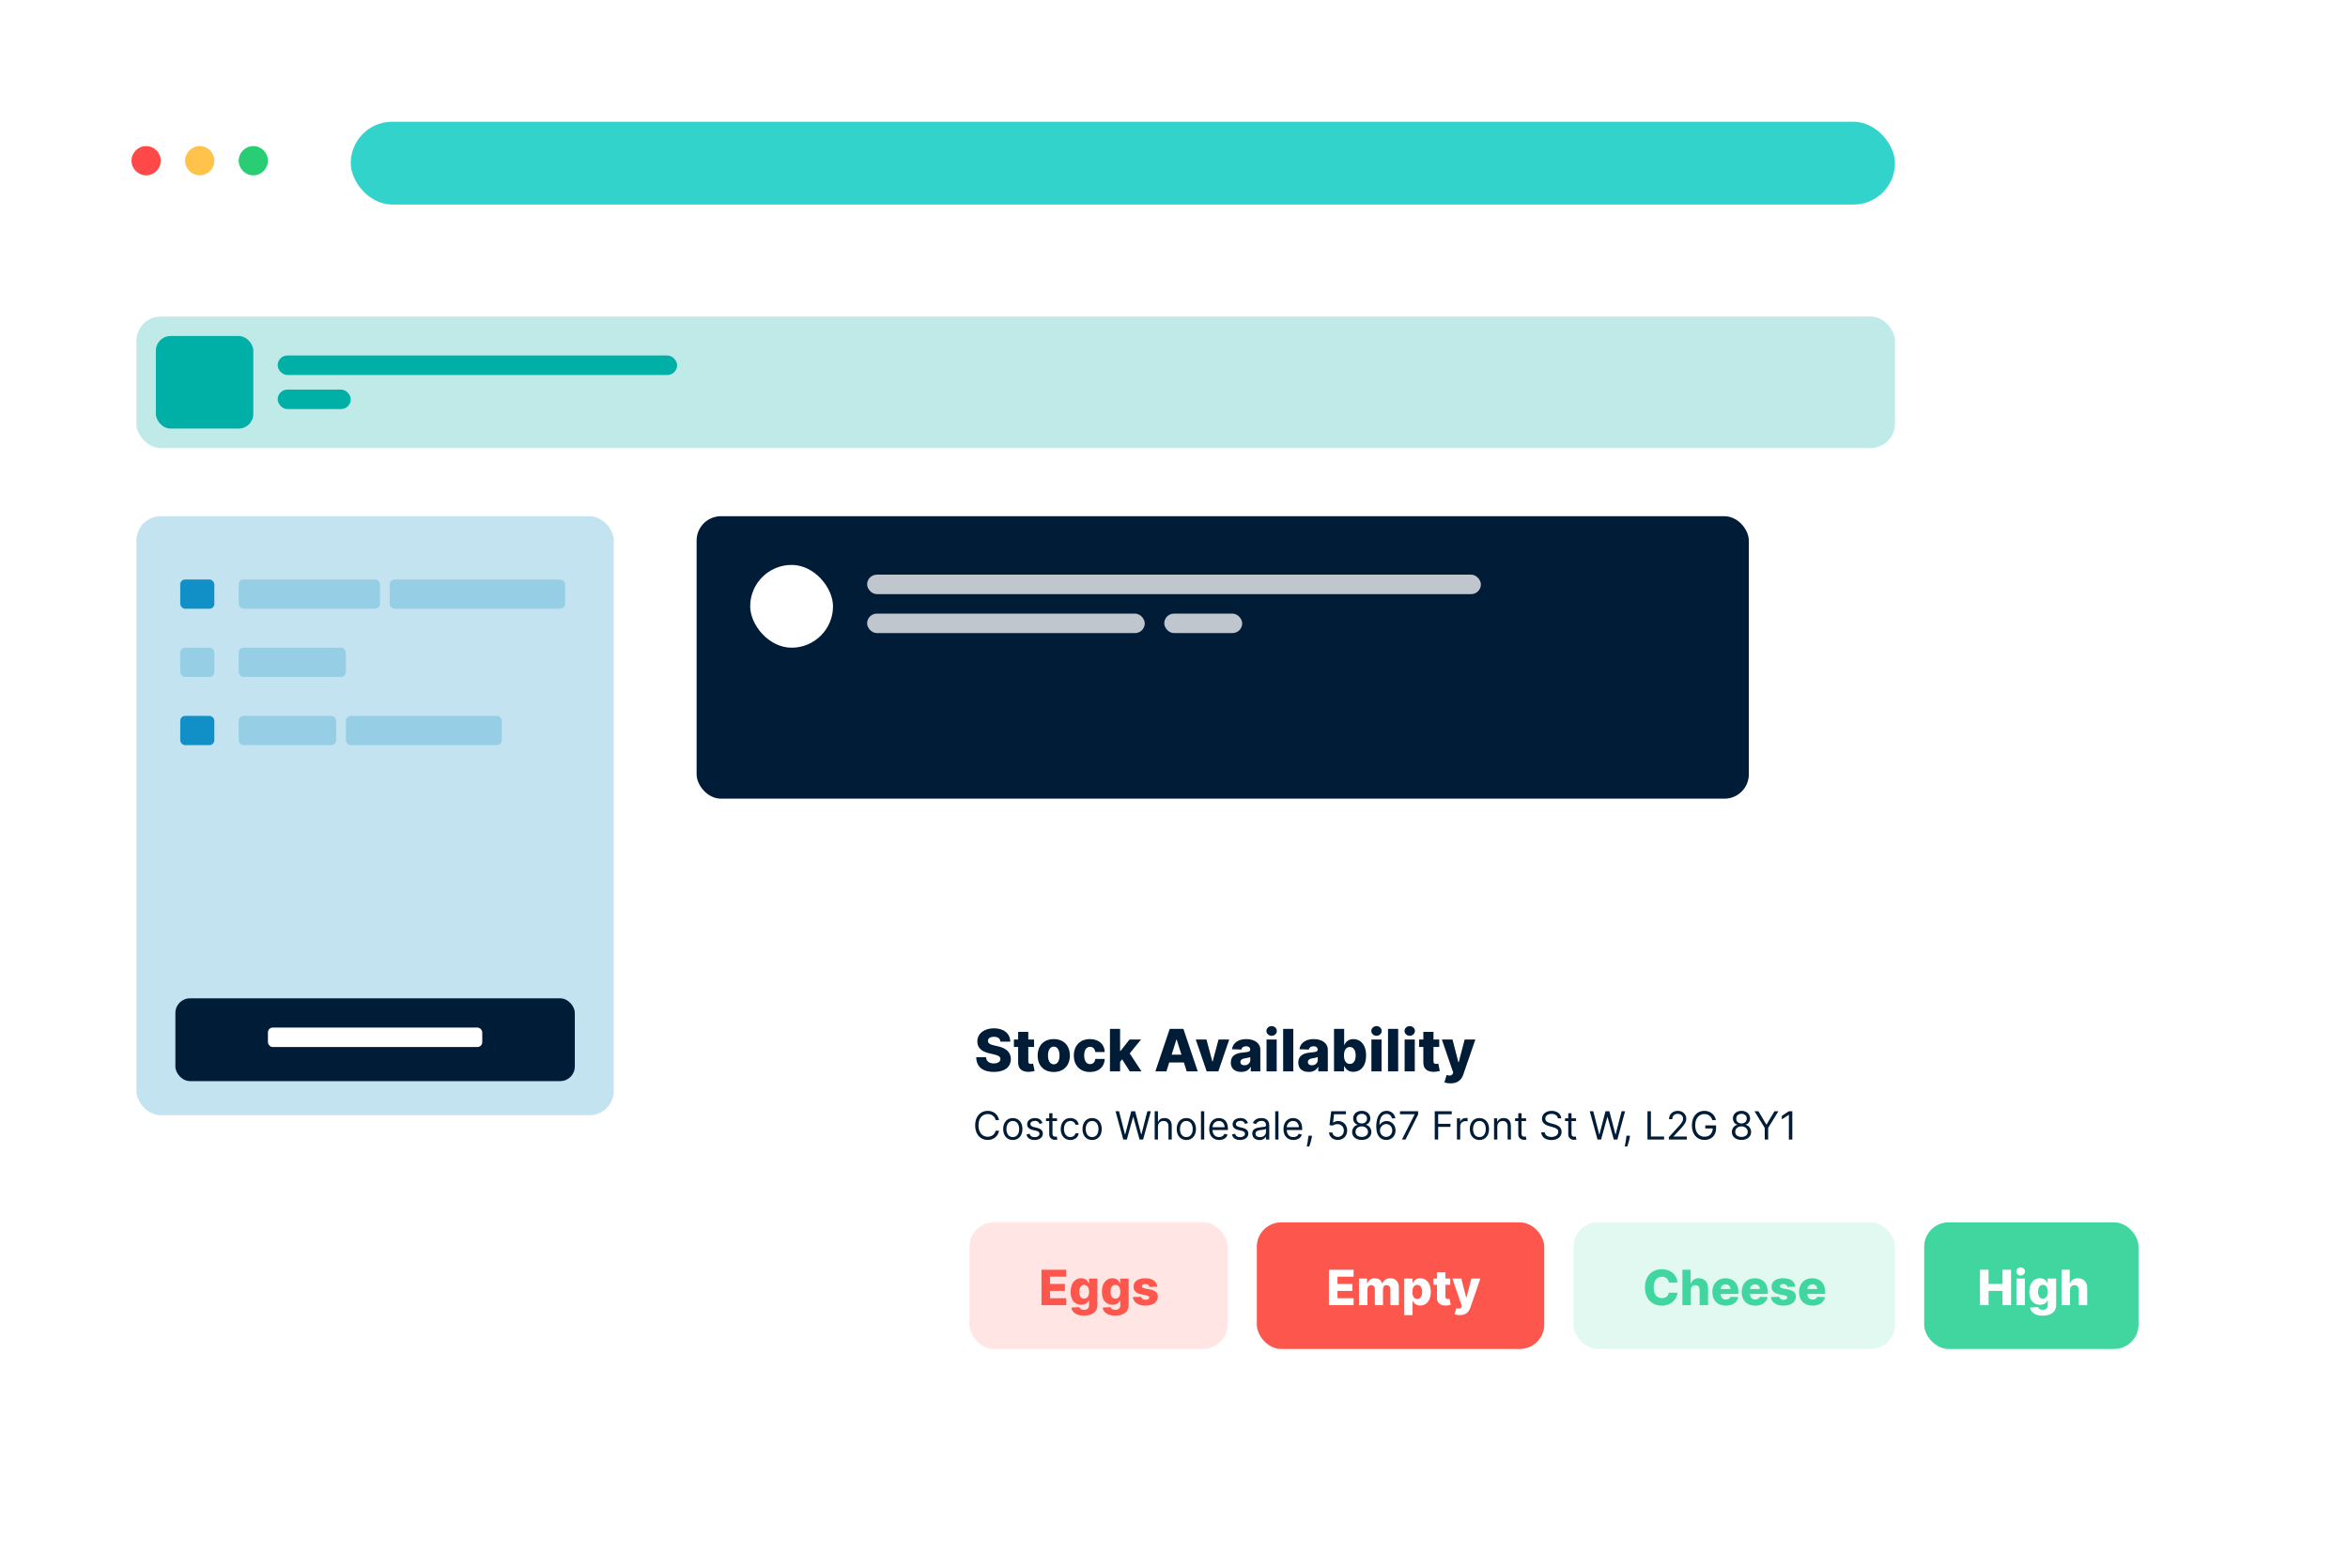 <svg width="482" height="322" viewBox="0 0 482 322" fill="none" xmlns="http://www.w3.org/2000/svg">
<g filter="url(#filter0_d)">
<rect x="10" y="10" width="395" height="238" rx="7" fill="white"/>
</g>
<rect x="72" y="25" width="317" height="17" rx="8.5" fill="#32D3CA"/>
<rect x="28" y="65" width="361" height="27" rx="5" fill="#00AFA5" fill-opacity="0.25"/>
<circle cx="30" cy="33" r="3" fill="#FF4848"/>
<circle cx="41" cy="33" r="3" fill="#FFC24A"/>
<circle cx="52" cy="33" r="3" fill="#29CD74"/>
<rect x="28" y="106" width="98" height="123" rx="5" fill="#1190C7" fill-opacity="0.25"/>
<rect x="37" y="119" width="7" height="6" rx="1" fill="#1190C7"/>
<rect x="32" y="69" width="20" height="19" rx="3" fill="#00AFA5"/>
<rect x="57" y="73" width="82" height="4" rx="2" fill="#00AFA5"/>
<rect x="57" y="80" width="15" height="4" rx="2" fill="#00AFA5"/>
<rect x="49" y="119" width="29" height="6" rx="1" fill="#1190C7" fill-opacity="0.25"/>
<rect x="80" y="119" width="36" height="6" rx="1" fill="#1190C7" fill-opacity="0.25"/>
<rect x="49" y="133" width="22" height="6" rx="1" fill="#1190C7" fill-opacity="0.25"/>
<rect x="49" y="147" width="20" height="6" rx="1" fill="#1190C7" fill-opacity="0.25"/>
<rect x="71" y="147" width="32" height="6" rx="1" fill="#1190C7" fill-opacity="0.25"/>
<rect x="37" y="133" width="7" height="6" rx="1" fill="#1190C7" fill-opacity="0.25"/>
<rect x="37" y="147" width="7" height="6" rx="1" fill="#1190C7"/>
<rect x="143" y="106" width="216" height="58" rx="5" fill="#001C36"/>
<rect x="178" y="118" width="126" height="4" rx="2" fill="white" fill-opacity="0.75"/>
<rect x="178" y="126" width="57" height="4" rx="2" fill="white" fill-opacity="0.75"/>
<rect x="239" y="126" width="16" height="4" rx="2" fill="white" fill-opacity="0.75"/>
<rect x="154" y="116" width="17" height="17" rx="8.5" fill="white"/>
<rect x="36" y="205" width="82" height="17" rx="3" fill="#001C36"/>
<rect x="55" y="211" width="44" height="4" rx="1" fill="white"/>
<g filter="url(#filter1_d)">
<rect x="184" y="187" width="273" height="110" rx="10" fill="white"/>
</g>
<path d="M205.37 213.889H207.39C207.373 212.257 206.073 211.153 204.045 211.153C202.05 211.153 200.614 212.24 200.627 213.864C200.623 215.189 201.552 215.935 203.06 216.28L203.972 216.493C204.931 216.714 205.362 216.974 205.37 217.464C205.362 217.997 204.863 218.368 204.015 218.368C203.082 218.368 202.468 217.933 202.421 217.094H200.401C200.427 219.135 201.846 220.111 204.04 220.111C206.214 220.111 207.501 219.126 207.509 217.469C207.501 216.075 206.559 215.223 204.837 214.844L204.087 214.673C203.295 214.503 202.792 214.239 202.809 213.719C202.813 213.241 203.222 212.896 204.04 212.896C204.863 212.896 205.315 213.267 205.37 213.889ZM212.269 213.455H211.089V211.886H209.005V213.455H208.14V214.989H209.005V218.172C208.992 219.497 209.853 220.162 211.323 220.094C211.826 220.068 212.188 219.966 212.388 219.906L212.073 218.402C211.984 218.423 211.775 218.466 211.617 218.466C211.281 218.466 211.089 218.33 211.089 217.942V214.989H212.269V213.455ZM216.317 220.124C218.376 220.124 219.624 218.764 219.624 216.749C219.624 214.729 218.376 213.369 216.317 213.369C214.259 213.369 213.011 214.729 213.011 216.749C213.011 218.764 214.259 220.124 216.317 220.124ZM216.33 218.551C215.559 218.551 215.133 217.818 215.133 216.736C215.133 215.649 215.559 214.912 216.33 214.912C217.076 214.912 217.502 215.649 217.502 216.736C217.502 217.818 217.076 218.551 216.33 218.551ZM223.747 220.124C225.588 220.124 226.73 219.054 226.786 217.435H224.838C224.761 218.129 224.344 218.509 223.773 218.509C223.04 218.509 222.562 217.891 222.562 216.727C222.562 215.572 223.044 214.955 223.773 214.955C224.369 214.955 224.757 215.359 224.838 216.028H226.786C226.739 214.418 225.562 213.369 223.743 213.369C221.685 213.369 220.44 214.741 220.44 216.749C220.44 218.747 221.676 220.124 223.747 220.124ZM227.852 220H229.936V218.036L230.358 217.524L231.917 220H234.325L231.909 216.305L234.231 213.455H231.87L230.029 215.798H229.936V211.273H227.852V220ZM239.443 220L240.018 218.168H243.031L243.606 220H245.873L242.929 211.273H240.12L237.176 220H239.443ZM240.521 216.565L241.488 213.472H241.556L242.528 216.565H240.521ZM252.342 213.455H250.147L248.937 217.963H248.869L247.663 213.455H245.468L247.71 220H250.096L252.342 213.455ZM254.81 220.111C255.722 220.111 256.353 219.757 256.711 219.088H256.762V220H258.722V215.551C258.722 214.166 257.491 213.369 255.825 213.369C254.065 213.369 253.067 214.256 252.901 215.449L254.823 215.517C254.913 215.099 255.258 214.844 255.808 214.844C256.319 214.844 256.643 215.091 256.643 215.53V215.551C256.643 215.952 256.208 216.037 255.092 216.135C253.766 216.246 252.658 216.736 252.658 218.185C252.658 219.48 253.558 220.111 254.81 220.111ZM255.454 218.747C254.972 218.747 254.631 218.517 254.631 218.082C254.631 217.661 254.964 217.405 255.556 217.315C255.944 217.26 256.421 217.175 256.656 217.051V217.673C256.656 218.312 256.119 218.747 255.454 218.747ZM259.996 220H262.08V213.455H259.996V220ZM261.04 212.692C261.633 212.692 262.11 212.244 262.11 211.695C262.11 211.145 261.633 210.702 261.04 210.702C260.452 210.702 259.971 211.145 259.971 211.695C259.971 212.244 260.452 212.692 261.04 212.692ZM265.49 211.273H263.407V220H265.49V211.273ZM268.662 220.111C269.574 220.111 270.205 219.757 270.562 219.088H270.614V220H272.574V215.551C272.574 214.166 271.342 213.369 269.676 213.369C267.916 213.369 266.919 214.256 266.753 215.449L268.675 215.517C268.764 215.099 269.109 214.844 269.659 214.844C270.17 214.844 270.494 215.091 270.494 215.53V215.551C270.494 215.952 270.06 216.037 268.943 216.135C267.618 216.246 266.51 216.736 266.51 218.185C266.51 219.48 267.409 220.111 268.662 220.111ZM269.305 218.747C268.824 218.747 268.483 218.517 268.483 218.082C268.483 217.661 268.815 217.405 269.408 217.315C269.795 217.26 270.273 217.175 270.507 217.051V217.673C270.507 218.312 269.97 218.747 269.305 218.747ZM273.848 220H275.911V218.939H275.974C276.239 219.544 276.827 220.094 277.815 220.094C279.264 220.094 280.432 218.96 280.432 216.732C280.432 214.422 279.196 213.369 277.828 213.369C276.793 213.369 276.226 213.974 275.974 214.575H275.932V211.273H273.848V220ZM275.889 216.727C275.889 215.658 276.332 214.997 277.095 214.997C277.866 214.997 278.293 215.675 278.293 216.727C278.293 217.784 277.866 218.47 277.095 218.47C276.332 218.47 275.889 217.788 275.889 216.727ZM281.524 220H283.608V213.455H281.524V220ZM282.568 212.692C283.16 212.692 283.637 212.244 283.637 211.695C283.637 211.145 283.16 210.702 282.568 210.702C281.98 210.702 281.498 211.145 281.498 211.695C281.498 212.244 281.98 212.692 282.568 212.692ZM287.018 211.273H284.934V220H287.018V211.273ZM288.344 220H290.428V213.455H288.344V220ZM289.388 212.692C289.98 212.692 290.458 212.244 290.458 211.695C290.458 211.145 289.98 210.702 289.388 210.702C288.8 210.702 288.319 211.145 288.319 211.695C288.319 212.244 288.8 212.692 289.388 212.692ZM295.449 213.455H294.268V211.886H292.185V213.455H291.32V214.989H292.185V218.172C292.172 219.497 293.033 220.162 294.503 220.094C295.006 220.068 295.368 219.966 295.568 219.906L295.253 218.402C295.163 218.423 294.955 218.466 294.797 218.466C294.46 218.466 294.268 218.33 294.268 217.942V214.989H295.449V213.455ZM297.786 222.455C299.286 222.455 300.032 221.696 300.394 220.626L302.862 213.459L300.667 213.455L299.444 218.125H299.376L298.17 213.455H295.988L298.315 220.239L298.234 220.435C298.033 220.925 297.582 220.933 296.968 220.733L296.508 222.246C296.823 222.374 297.288 222.455 297.786 222.455Z" fill="#001C36"/>
<rect x="258" y="251" width="59" height="26" rx="5" fill="#FD574D"/>
<rect x="199" y="251" width="53" height="26" rx="5" fill="#FD574D" fill-opacity="0.15"/>
<path d="M272.802 268H277.873V266.572H274.56V265.077H277.614V263.646H274.56V262.155H277.873V260.727H272.802V268ZM278.974 268H280.711V264.772C280.711 264.232 281.027 263.888 281.481 263.888C281.932 263.888 282.231 264.204 282.231 264.708V268H283.9V264.744C283.9 264.222 284.187 263.888 284.667 263.888C285.107 263.888 285.42 264.183 285.42 264.726V268H287.156V264.328C287.156 263.174 286.446 262.474 285.416 262.474C284.61 262.474 283.974 262.897 283.772 263.547H283.715C283.569 262.893 282.983 262.474 282.227 262.474C281.481 262.474 280.913 262.883 280.686 263.547H280.626V262.545H278.974V268ZM288.232 270.045H289.969V267.116H290.004C290.224 267.62 290.714 268.078 291.538 268.078C292.746 268.078 293.719 267.134 293.719 265.276C293.719 263.352 292.689 262.474 291.549 262.474C290.686 262.474 290.214 262.979 290.004 263.479H289.951V262.545H288.232V270.045ZM289.933 265.273C289.933 264.381 290.302 263.831 290.938 263.831C291.581 263.831 291.936 264.396 291.936 265.273C291.936 266.153 291.581 266.725 290.938 266.725C290.302 266.725 289.933 266.157 289.933 265.273ZM297.707 262.545H296.724V261.239H294.987V262.545H294.266V263.824H294.987V266.477C294.977 267.581 295.694 268.135 296.919 268.078C297.338 268.057 297.64 267.972 297.807 267.922L297.544 266.668C297.469 266.686 297.295 266.722 297.164 266.722C296.884 266.722 296.724 266.608 296.724 266.285V263.824H297.707V262.545ZM299.655 270.045C300.905 270.045 301.527 269.413 301.828 268.522L303.885 262.549L302.056 262.545L301.037 266.438H300.98L299.975 262.545H298.157L300.096 268.199L300.028 268.362C299.861 268.771 299.485 268.778 298.973 268.611L298.59 269.871C298.853 269.978 299.24 270.045 299.655 270.045Z" fill="white"/>
<path d="M205.089 230C204.874 228.807 203.919 228.102 202.749 228.102C201.26 228.102 200.18 229.25 200.18 231.091C200.18 232.932 201.26 234.08 202.749 234.08C203.919 234.08 204.874 233.375 205.089 232.182H204.385C204.214 232.989 203.521 233.42 202.749 233.42C201.692 233.42 200.862 232.602 200.862 231.091C200.862 229.58 201.692 228.761 202.749 228.761C203.521 228.761 204.214 229.193 204.385 230H205.089ZM207.91 234.091C209.092 234.091 209.887 233.193 209.887 231.841C209.887 230.477 209.092 229.58 207.91 229.58C206.728 229.58 205.933 230.477 205.933 231.841C205.933 233.193 206.728 234.091 207.91 234.091ZM207.91 233.489C207.012 233.489 206.603 232.716 206.603 231.841C206.603 230.966 207.012 230.182 207.91 230.182C208.808 230.182 209.217 230.966 209.217 231.841C209.217 232.716 208.808 233.489 207.91 233.489ZM214.001 230.614C213.791 229.994 213.32 229.58 212.456 229.58C211.536 229.58 210.854 230.102 210.854 230.841C210.854 231.443 211.212 231.847 212.013 232.034L212.74 232.205C213.18 232.307 213.388 232.517 213.388 232.818C213.388 233.193 212.99 233.5 212.365 233.5C211.817 233.5 211.473 233.264 211.354 232.795L210.717 232.955C210.874 233.696 211.484 234.091 212.376 234.091C213.391 234.091 214.081 233.537 214.081 232.784C214.081 232.176 213.7 231.793 212.922 231.602L212.274 231.443C211.757 231.315 211.524 231.142 211.524 230.807C211.524 230.432 211.922 230.159 212.456 230.159C213.041 230.159 213.283 230.483 213.399 230.784L214.001 230.614ZM216.988 229.636H216.056V228.591H215.386V229.636H214.727V230.205H215.386V232.932C215.386 233.693 215.999 234.057 216.567 234.057C216.817 234.057 216.977 234.011 217.067 233.977L216.931 233.375C216.874 233.386 216.783 233.409 216.636 233.409C216.34 233.409 216.056 233.318 216.056 232.75V230.205H216.988V229.636ZM219.722 234.091C220.688 234.091 221.325 233.5 221.438 232.727H220.768C220.643 233.205 220.245 233.489 219.722 233.489C218.927 233.489 218.415 232.83 218.415 231.818C218.415 230.83 218.938 230.182 219.722 230.182C220.313 230.182 220.665 230.545 220.768 230.943H221.438C221.325 230.125 220.631 229.58 219.711 229.58C218.529 229.58 217.745 230.511 217.745 231.841C217.745 233.148 218.495 234.091 219.722 234.091ZM224.191 234.091C225.373 234.091 226.168 233.193 226.168 231.841C226.168 230.477 225.373 229.58 224.191 229.58C223.009 229.58 222.214 230.477 222.214 231.841C222.214 233.193 223.009 234.091 224.191 234.091ZM224.191 233.489C223.293 233.489 222.884 232.716 222.884 231.841C222.884 230.966 223.293 230.182 224.191 230.182C225.089 230.182 225.498 230.966 225.498 231.841C225.498 232.716 225.089 233.489 224.191 233.489ZM230.589 234H231.317L232.601 229.364H232.646L233.93 234H234.658L236.249 228.182H235.533L234.317 232.92H234.26L233.021 228.182H232.226L230.987 232.92H230.93L229.714 228.182H228.999L230.589 234ZM237.706 231.375C237.706 230.614 238.192 230.182 238.854 230.182C239.484 230.182 239.865 230.58 239.865 231.273V234H240.536V231.227C240.536 230.105 239.939 229.58 239.047 229.58C238.359 229.58 237.967 229.866 237.763 230.318H237.706V228.182H237.036V234H237.706V231.375ZM243.535 234.091C244.717 234.091 245.512 233.193 245.512 231.841C245.512 230.477 244.717 229.58 243.535 229.58C242.353 229.58 241.558 230.477 241.558 231.841C241.558 233.193 242.353 234.091 243.535 234.091ZM243.535 233.489C242.637 233.489 242.228 232.716 242.228 231.841C242.228 230.966 242.637 230.182 243.535 230.182C244.433 230.182 244.842 230.966 244.842 231.841C244.842 232.716 244.433 233.489 243.535 233.489ZM247.206 228.182H246.536V234H247.206V228.182ZM250.263 234.091C251.15 234.091 251.798 233.648 252.002 232.989L251.354 232.807C251.184 233.261 250.789 233.489 250.263 233.489C249.477 233.489 248.934 232.98 248.903 232.045H252.07V231.761C252.07 230.136 251.104 229.58 250.195 229.58C249.013 229.58 248.229 230.511 248.229 231.852C248.229 233.193 249.002 234.091 250.263 234.091ZM248.903 231.466C248.948 230.787 249.428 230.182 250.195 230.182C250.923 230.182 251.388 230.727 251.388 231.466H248.903ZM256.181 230.614C255.971 229.994 255.499 229.58 254.636 229.58C253.715 229.58 253.033 230.102 253.033 230.841C253.033 231.443 253.391 231.847 254.192 232.034L254.92 232.205C255.36 232.307 255.567 232.517 255.567 232.818C255.567 233.193 255.17 233.5 254.545 233.5C253.996 233.5 253.653 233.264 253.533 232.795L252.897 232.955C253.053 233.696 253.664 234.091 254.556 234.091C255.57 234.091 256.261 233.537 256.261 232.784C256.261 232.176 255.88 231.793 255.102 231.602L254.454 231.443C253.937 231.315 253.704 231.142 253.704 230.807C253.704 230.432 254.102 230.159 254.636 230.159C255.221 230.159 255.462 230.483 255.579 230.784L256.181 230.614ZM258.554 234.102C259.315 234.102 259.713 233.693 259.849 233.409H259.884V234H260.554V231.125C260.554 229.739 259.497 229.58 258.94 229.58C258.281 229.58 257.531 229.807 257.19 230.602L257.827 230.83C257.974 230.511 258.324 230.17 258.963 230.17C259.58 230.17 259.884 230.497 259.884 231.057V231.08C259.884 231.403 259.554 231.375 258.759 231.477C257.949 231.582 257.065 231.761 257.065 232.761C257.065 233.614 257.724 234.102 258.554 234.102ZM258.656 233.5C258.122 233.5 257.736 233.261 257.736 232.795C257.736 232.284 258.202 232.125 258.724 232.057C259.009 232.023 259.77 231.943 259.884 231.807V232.42C259.884 232.966 259.452 233.5 258.656 233.5ZM262.448 228.182H261.778V234H262.448V228.182ZM265.506 234.091C266.392 234.091 267.04 233.648 267.244 232.989L266.597 232.807C266.426 233.261 266.031 233.489 265.506 233.489C264.719 233.489 264.176 232.98 264.145 232.045H267.312V231.761C267.312 230.136 266.347 229.58 265.438 229.58C264.256 229.58 263.472 230.511 263.472 231.852C263.472 233.193 264.244 234.091 265.506 234.091ZM264.145 231.466C264.19 230.787 264.67 230.182 265.438 230.182C266.165 230.182 266.631 230.727 266.631 231.466H264.145ZM269.332 233.205H268.605L268.571 233.523C268.489 234.293 268.327 235.06 268.253 235.42H268.764C268.901 235.034 269.19 234.159 269.287 233.511L269.332 233.205ZM274.631 234.08C275.739 234.08 276.552 233.261 276.552 232.148C276.552 231.02 275.768 230.193 274.7 230.193C274.308 230.193 273.927 230.332 273.688 230.523H273.654L273.859 228.807H276.29V228.182H273.268L272.915 231.045L273.575 231.125C273.816 230.952 274.228 230.827 274.586 230.83C275.327 230.835 275.87 231.398 275.87 232.159C275.87 232.906 275.347 233.455 274.631 233.455C274.035 233.455 273.56 233.071 273.506 232.545H272.825C272.867 233.432 273.631 234.08 274.631 234.08ZM279.544 234.08C280.706 234.08 281.516 233.401 281.521 232.455C281.516 231.719 281.024 231.094 280.396 230.977V230.943C280.942 230.801 281.3 230.267 281.305 229.648C281.3 228.761 280.555 228.102 279.544 228.102C278.521 228.102 277.777 228.761 277.783 229.648C277.777 230.267 278.135 230.801 278.692 230.943V230.977C278.053 231.094 277.561 231.719 277.567 232.455C277.561 233.401 278.371 234.08 279.544 234.08ZM279.544 233.455C278.746 233.455 278.254 233.045 278.26 232.42C278.254 231.764 278.797 231.295 279.544 231.295C280.28 231.295 280.822 231.764 280.828 232.42C280.822 233.045 280.331 233.455 279.544 233.455ZM279.544 230.693C278.908 230.693 278.459 230.295 278.464 229.693C278.459 229.102 278.891 228.716 279.544 228.716C280.186 228.716 280.618 229.102 280.624 229.693C280.618 230.295 280.169 230.693 279.544 230.693ZM284.542 234.08C285.718 234.094 286.485 233.207 286.485 232.125C286.485 231 285.653 230.193 284.656 230.193C284.056 230.193 283.542 230.486 283.224 230.966H283.178C283.181 229.548 283.732 228.727 284.633 228.727C285.246 228.727 285.616 229.114 285.746 229.636H286.44C286.298 228.733 285.61 228.102 284.633 228.102C283.323 228.102 282.519 229.261 282.519 231.318C282.519 233.469 283.587 234.068 284.542 234.08ZM284.542 233.455C283.812 233.455 283.278 232.832 283.281 232.136C283.283 231.44 283.843 230.818 284.565 230.818C285.278 230.818 285.803 231.403 285.803 232.125C285.803 232.864 285.255 233.455 284.542 233.455ZM287.784 234H288.523L291.114 228.841V228.182H287.386V228.807H290.386V228.852L287.784 234ZM294.525 234H295.229V231.398H297.752V230.773H295.229V228.807H298.013V228.182H294.525V234ZM299.082 234H299.753V231.239C299.753 230.648 300.219 230.216 300.855 230.216C301.034 230.216 301.219 230.25 301.264 230.261V229.58C301.188 229.574 301.011 229.568 300.912 229.568C300.389 229.568 299.935 229.864 299.776 230.295H299.73V229.636H299.082V234ZM303.699 234.091C304.881 234.091 305.676 233.193 305.676 231.841C305.676 230.477 304.881 229.58 303.699 229.58C302.517 229.58 301.722 230.477 301.722 231.841C301.722 233.193 302.517 234.091 303.699 234.091ZM303.699 233.489C302.801 233.489 302.392 232.716 302.392 231.841C302.392 230.966 302.801 230.182 303.699 230.182C304.597 230.182 305.006 230.966 305.006 231.841C305.006 232.716 304.597 233.489 303.699 233.489ZM307.37 231.375C307.37 230.614 307.842 230.182 308.484 230.182C309.106 230.182 309.484 230.588 309.484 231.273V234H310.154V231.227C310.154 230.114 309.56 229.58 308.677 229.58C308.018 229.58 307.609 229.875 307.404 230.318H307.347V229.636H306.7V234H307.37V231.375ZM313.277 229.636H312.345V228.591H311.675V229.636H311.016V230.205H311.675V232.932C311.675 233.693 312.288 234.057 312.857 234.057C313.107 234.057 313.266 234.011 313.357 233.977L313.22 233.375C313.163 233.386 313.072 233.409 312.925 233.409C312.629 233.409 312.345 233.318 312.345 232.75V230.205H313.277V229.636ZM319.808 229.636H320.49C320.459 228.759 319.649 228.102 318.524 228.102C317.411 228.102 316.536 228.75 316.536 229.727C316.536 230.511 317.104 230.977 318.013 231.239L318.729 231.443C319.342 231.614 319.888 231.83 319.888 232.409C319.888 233.045 319.274 233.466 318.467 233.466C317.774 233.466 317.161 233.159 317.104 232.5H316.376C316.445 233.455 317.217 234.102 318.467 234.102C319.808 234.102 320.57 233.364 320.57 232.42C320.57 231.33 319.536 230.977 318.933 230.818L318.342 230.659C317.911 230.545 317.217 230.318 317.217 229.693C317.217 229.136 317.729 228.727 318.501 228.727C319.206 228.727 319.74 229.062 319.808 229.636ZM323.535 229.636H322.603V228.591H321.933V229.636H321.273V230.205H321.933V232.932C321.933 233.693 322.546 234.057 323.114 234.057C323.364 234.057 323.523 234.011 323.614 233.977L323.478 233.375C323.421 233.386 323.33 233.409 323.183 233.409C322.887 233.409 322.603 233.318 322.603 232.75V230.205H323.535V229.636ZM327.941 234H328.668L329.952 229.364H329.998L331.282 234H332.009L333.6 228.182H332.884L331.668 232.92H331.612L330.373 228.182H329.577L328.339 232.92H328.282L327.066 228.182H326.35L327.941 234ZM334.614 233.205H333.886L333.852 233.523C333.77 234.293 333.608 235.06 333.534 235.42H334.045C334.182 235.034 334.472 234.159 334.568 233.511L334.614 233.205ZM338.197 234H341.606V233.375H338.901V228.182H338.197V234ZM342.594 234H346.265V233.375H343.56V233.33L344.867 231.932C345.867 230.861 346.163 230.361 346.163 229.716C346.163 228.818 345.435 228.102 344.413 228.102C343.393 228.102 342.617 228.795 342.617 229.818H343.288C343.288 229.156 343.717 228.716 344.39 228.716C345.021 228.716 345.504 229.102 345.504 229.716C345.504 230.253 345.188 230.651 344.515 231.386L342.594 233.489V234ZM351.518 230H352.245C352.029 228.875 351.086 228.102 349.859 228.102C348.367 228.102 347.313 229.25 347.313 231.091C347.313 232.932 348.359 234.08 349.904 234.08C351.29 234.08 352.279 233.156 352.279 231.716V231.091H350.063V231.716H351.597C351.577 232.761 350.89 233.42 349.904 233.42C348.825 233.42 347.995 232.602 347.995 231.091C347.995 229.58 348.825 228.761 349.859 228.761C350.7 228.761 351.271 229.236 351.518 230ZM357.497 234.08C358.659 234.08 359.469 233.401 359.474 232.455C359.469 231.719 358.977 231.094 358.349 230.977V230.943C358.895 230.801 359.253 230.267 359.259 229.648C359.253 228.761 358.509 228.102 357.497 228.102C356.474 228.102 355.73 228.761 355.736 229.648C355.73 230.267 356.088 230.801 356.645 230.943V230.977C356.006 231.094 355.514 231.719 355.52 232.455C355.514 233.401 356.324 234.08 357.497 234.08ZM357.497 233.455C356.699 233.455 356.207 233.045 356.213 232.42C356.207 231.764 356.75 231.295 357.497 231.295C358.233 231.295 358.776 231.764 358.781 232.42C358.776 233.045 358.284 233.455 357.497 233.455ZM357.497 230.693C356.861 230.693 356.412 230.295 356.418 229.693C356.412 229.102 356.844 228.716 357.497 228.716C358.139 228.716 358.571 229.102 358.577 229.693C358.571 230.295 358.122 230.693 357.497 230.693ZM360.165 228.182L362.268 231.602V234H362.972V231.602L365.075 228.182H364.268L362.654 230.898H362.586L360.972 228.182H360.165ZM367.929 228.182H367.224L365.77 229.148V229.864L367.19 228.92H367.224V234H367.929V228.182Z" fill="#001C36"/>
<path d="M213.795 268H218.866V266.572H215.552V265.077H218.606V263.646H215.552V262.155H218.866V260.727H213.795V268ZM222.509 270.159C224.153 270.159 225.275 269.41 225.275 268.021V262.545H223.546V263.479H223.496C223.287 262.979 222.811 262.474 221.952 262.474C220.812 262.474 219.778 263.352 219.778 265.266C219.778 267.119 220.762 267.925 221.959 267.925C222.761 267.925 223.297 267.553 223.503 267.048H223.564V268.007C223.564 268.703 223.138 268.955 222.555 268.955C221.998 268.955 221.664 268.742 221.572 268.405L219.927 268.497C220.055 269.452 220.954 270.159 222.509 270.159ZM222.562 266.661C221.92 266.661 221.561 266.139 221.561 265.266C221.561 264.396 221.916 263.831 222.562 263.831C223.198 263.831 223.567 264.381 223.567 265.266C223.567 266.143 223.194 266.661 222.562 266.661ZM228.925 270.159C230.569 270.159 231.691 269.41 231.691 268.021V262.545H229.962V263.479H229.912C229.703 262.979 229.227 262.474 228.368 262.474C227.228 262.474 226.194 263.352 226.194 265.266C226.194 267.119 227.178 267.925 228.375 267.925C229.177 267.925 229.713 267.553 229.919 267.048H229.98V268.007C229.98 268.703 229.554 268.955 228.971 268.955C228.414 268.955 228.08 268.742 227.988 268.405L226.343 268.497C226.471 269.452 227.37 270.159 228.925 270.159ZM228.978 266.661C228.336 266.661 227.977 266.139 227.977 265.266C227.977 264.396 228.332 263.831 228.978 263.831C229.614 263.831 229.983 264.381 229.983 265.266C229.983 266.143 229.61 266.661 228.978 266.661ZM237.561 264.211C237.468 263.131 236.584 262.474 235.107 262.474C233.629 262.474 232.688 263.117 232.695 264.211C232.688 265.049 233.225 265.589 234.315 265.791L235.267 265.972C235.718 266.061 235.923 266.203 235.931 266.445C235.923 266.718 235.618 266.899 235.174 266.899C234.681 266.899 234.347 266.686 234.272 266.288L232.557 266.331C232.681 267.411 233.608 268.103 235.167 268.103C236.627 268.103 237.688 267.375 237.695 266.253C237.688 265.457 237.163 264.985 236.076 264.776L235.025 264.577C234.563 264.484 234.414 264.321 234.418 264.112C234.414 263.835 234.737 263.664 235.139 263.664C235.597 263.664 235.916 263.909 235.966 264.254L237.561 264.211Z" fill="#FD574D"/>
<rect x="395" y="251" width="44" height="26" rx="5" fill="#41D6A0"/>
<rect x="323" y="251" width="66" height="26" rx="5" fill="#41D6A0" fill-opacity="0.15"/>
<path d="M406.455 268H408.213V265.077H411.078V268H412.833V260.727H411.078V263.646H408.213V260.727H406.455V268ZM413.935 268H415.672V262.545H413.935V268ZM414.805 261.91C415.299 261.91 415.697 261.537 415.697 261.079C415.697 260.621 415.299 260.251 414.805 260.251C414.315 260.251 413.914 260.621 413.914 261.079C413.914 261.537 414.315 261.91 414.805 261.91ZM419.32 270.159C420.964 270.159 422.086 269.41 422.086 268.021V262.545H420.357V263.479H420.307C420.097 262.979 419.621 262.474 418.762 262.474C417.622 262.474 416.589 263.352 416.589 265.266C416.589 267.119 417.572 267.925 418.769 267.925C419.572 267.925 420.108 267.553 420.314 267.048H420.374V268.007C420.374 268.703 419.948 268.955 419.366 268.955C418.808 268.955 418.474 268.742 418.382 268.405L416.738 268.497C416.866 269.452 417.764 270.159 419.32 270.159ZM419.373 266.661C418.73 266.661 418.371 266.139 418.371 265.266C418.371 264.396 418.727 263.831 419.373 263.831C420.009 263.831 420.378 264.381 420.378 265.266C420.378 266.143 420.005 266.661 419.373 266.661ZM424.93 264.889C424.933 264.268 425.302 263.898 425.853 263.898C426.41 263.898 426.733 264.257 426.73 264.864V268H428.466V264.523C428.47 263.288 427.717 262.474 426.57 262.474C425.753 262.474 425.178 262.876 424.933 263.547H424.873V260.727H423.193V268H424.93V264.889Z" fill="white"/>
<path d="M344.359 263.362C344.181 261.622 342.885 260.628 341.127 260.628C339.189 260.628 337.679 261.96 337.679 264.364C337.679 266.757 339.153 268.099 341.127 268.099C343.123 268.099 344.228 266.743 344.359 265.454L342.583 265.443C342.459 266.143 341.934 266.558 341.163 266.558C340.126 266.558 339.473 265.809 339.473 264.364C339.473 262.975 340.112 262.169 341.174 262.169C341.973 262.169 342.495 262.634 342.583 263.362H344.359ZM347.101 264.889C347.105 264.268 347.474 263.898 348.025 263.898C348.582 263.898 348.905 264.257 348.902 264.864V268H350.638V264.523C350.642 263.288 349.889 262.474 348.742 262.474C347.925 262.474 347.35 262.876 347.105 263.547H347.045V260.727H345.365V268H347.101V264.889ZM354.272 268.103C355.703 268.103 356.644 267.411 356.843 266.338L355.249 266.292C355.114 266.654 354.759 266.849 354.304 266.849C353.636 266.849 353.224 266.406 353.224 265.738V265.692H356.861V265.259C356.861 263.462 355.767 262.474 354.219 262.474C352.571 262.474 351.513 263.604 351.513 265.294C351.513 267.041 352.557 268.103 354.272 268.103ZM353.224 264.683C353.249 264.14 353.679 263.728 354.254 263.728C354.826 263.728 355.238 264.126 355.245 264.683H353.224ZM360.297 268.103C361.729 268.103 362.67 267.411 362.868 266.338L361.274 266.292C361.139 266.654 360.784 266.849 360.329 266.849C359.662 266.849 359.25 266.406 359.25 265.738V265.692H362.886V265.259C362.886 263.462 361.792 262.474 360.244 262.474C358.596 262.474 357.538 263.604 357.538 265.294C357.538 267.041 358.582 268.103 360.297 268.103ZM359.25 264.683C359.275 264.14 359.704 263.728 360.28 263.728C360.851 263.728 361.263 264.126 361.27 264.683H359.25ZM368.535 264.211C368.443 263.131 367.559 262.474 366.081 262.474C364.604 262.474 363.663 263.117 363.67 264.211C363.663 265.049 364.199 265.589 365.289 265.791L366.241 265.972C366.692 266.061 366.898 266.203 366.905 266.445C366.898 266.718 366.593 266.899 366.149 266.899C365.655 266.899 365.321 266.686 365.247 266.288L363.532 266.331C363.656 267.411 364.583 268.103 366.142 268.103C367.601 268.103 368.663 267.375 368.67 266.253C368.663 265.457 368.137 264.985 367.051 264.776L366 264.577C365.538 264.484 365.389 264.321 365.392 264.112C365.389 263.835 365.712 263.664 366.113 263.664C366.571 263.664 366.891 263.909 366.941 264.254L368.535 264.211ZM372.075 268.103C373.506 268.103 374.447 267.411 374.646 266.338L373.051 266.292C372.916 266.654 372.561 266.849 372.107 266.849C371.439 266.849 371.027 266.406 371.027 265.738V265.692H374.664V265.259C374.664 263.462 373.57 262.474 372.021 262.474C370.374 262.474 369.316 263.604 369.316 265.294C369.316 267.041 370.36 268.103 372.075 268.103ZM371.027 264.683C371.052 264.14 371.482 263.728 372.057 263.728C372.629 263.728 373.041 264.126 373.048 264.683H371.027Z" fill="#41D6A0"/>
<defs>
<filter id="filter0_d" x="0" y="0" width="415" height="258" filterUnits="userSpaceOnUse" color-interpolation-filters="sRGB">
<feFlood flood-opacity="0" result="BackgroundImageFix"/>
<feColorMatrix in="SourceAlpha" type="matrix" values="0 0 0 0 0 0 0 0 0 0 0 0 0 0 0 0 0 0 127 0"/>
<feOffset/>
<feGaussianBlur stdDeviation="5"/>
<feColorMatrix type="matrix" values="0 0 0 0 0 0 0 0 0 0 0 0 0 0 0 0 0 0 0.1 0"/>
<feBlend mode="normal" in2="BackgroundImageFix" result="effect1_dropShadow"/>
<feBlend mode="normal" in="SourceGraphic" in2="effect1_dropShadow" result="shape"/>
</filter>
<filter id="filter1_d" x="159" y="162" width="323" height="160" filterUnits="userSpaceOnUse" color-interpolation-filters="sRGB">
<feFlood flood-opacity="0" result="BackgroundImageFix"/>
<feColorMatrix in="SourceAlpha" type="matrix" values="0 0 0 0 0 0 0 0 0 0 0 0 0 0 0 0 0 0 127 0"/>
<feOffset/>
<feGaussianBlur stdDeviation="12.5"/>
<feColorMatrix type="matrix" values="0 0 0 0 0 0 0 0 0 0.688 0 0 0 0 0.646 0 0 0 0.5 0"/>
<feBlend mode="normal" in2="BackgroundImageFix" result="effect1_dropShadow"/>
<feBlend mode="normal" in="SourceGraphic" in2="effect1_dropShadow" result="shape"/>
</filter>
</defs>
</svg>
